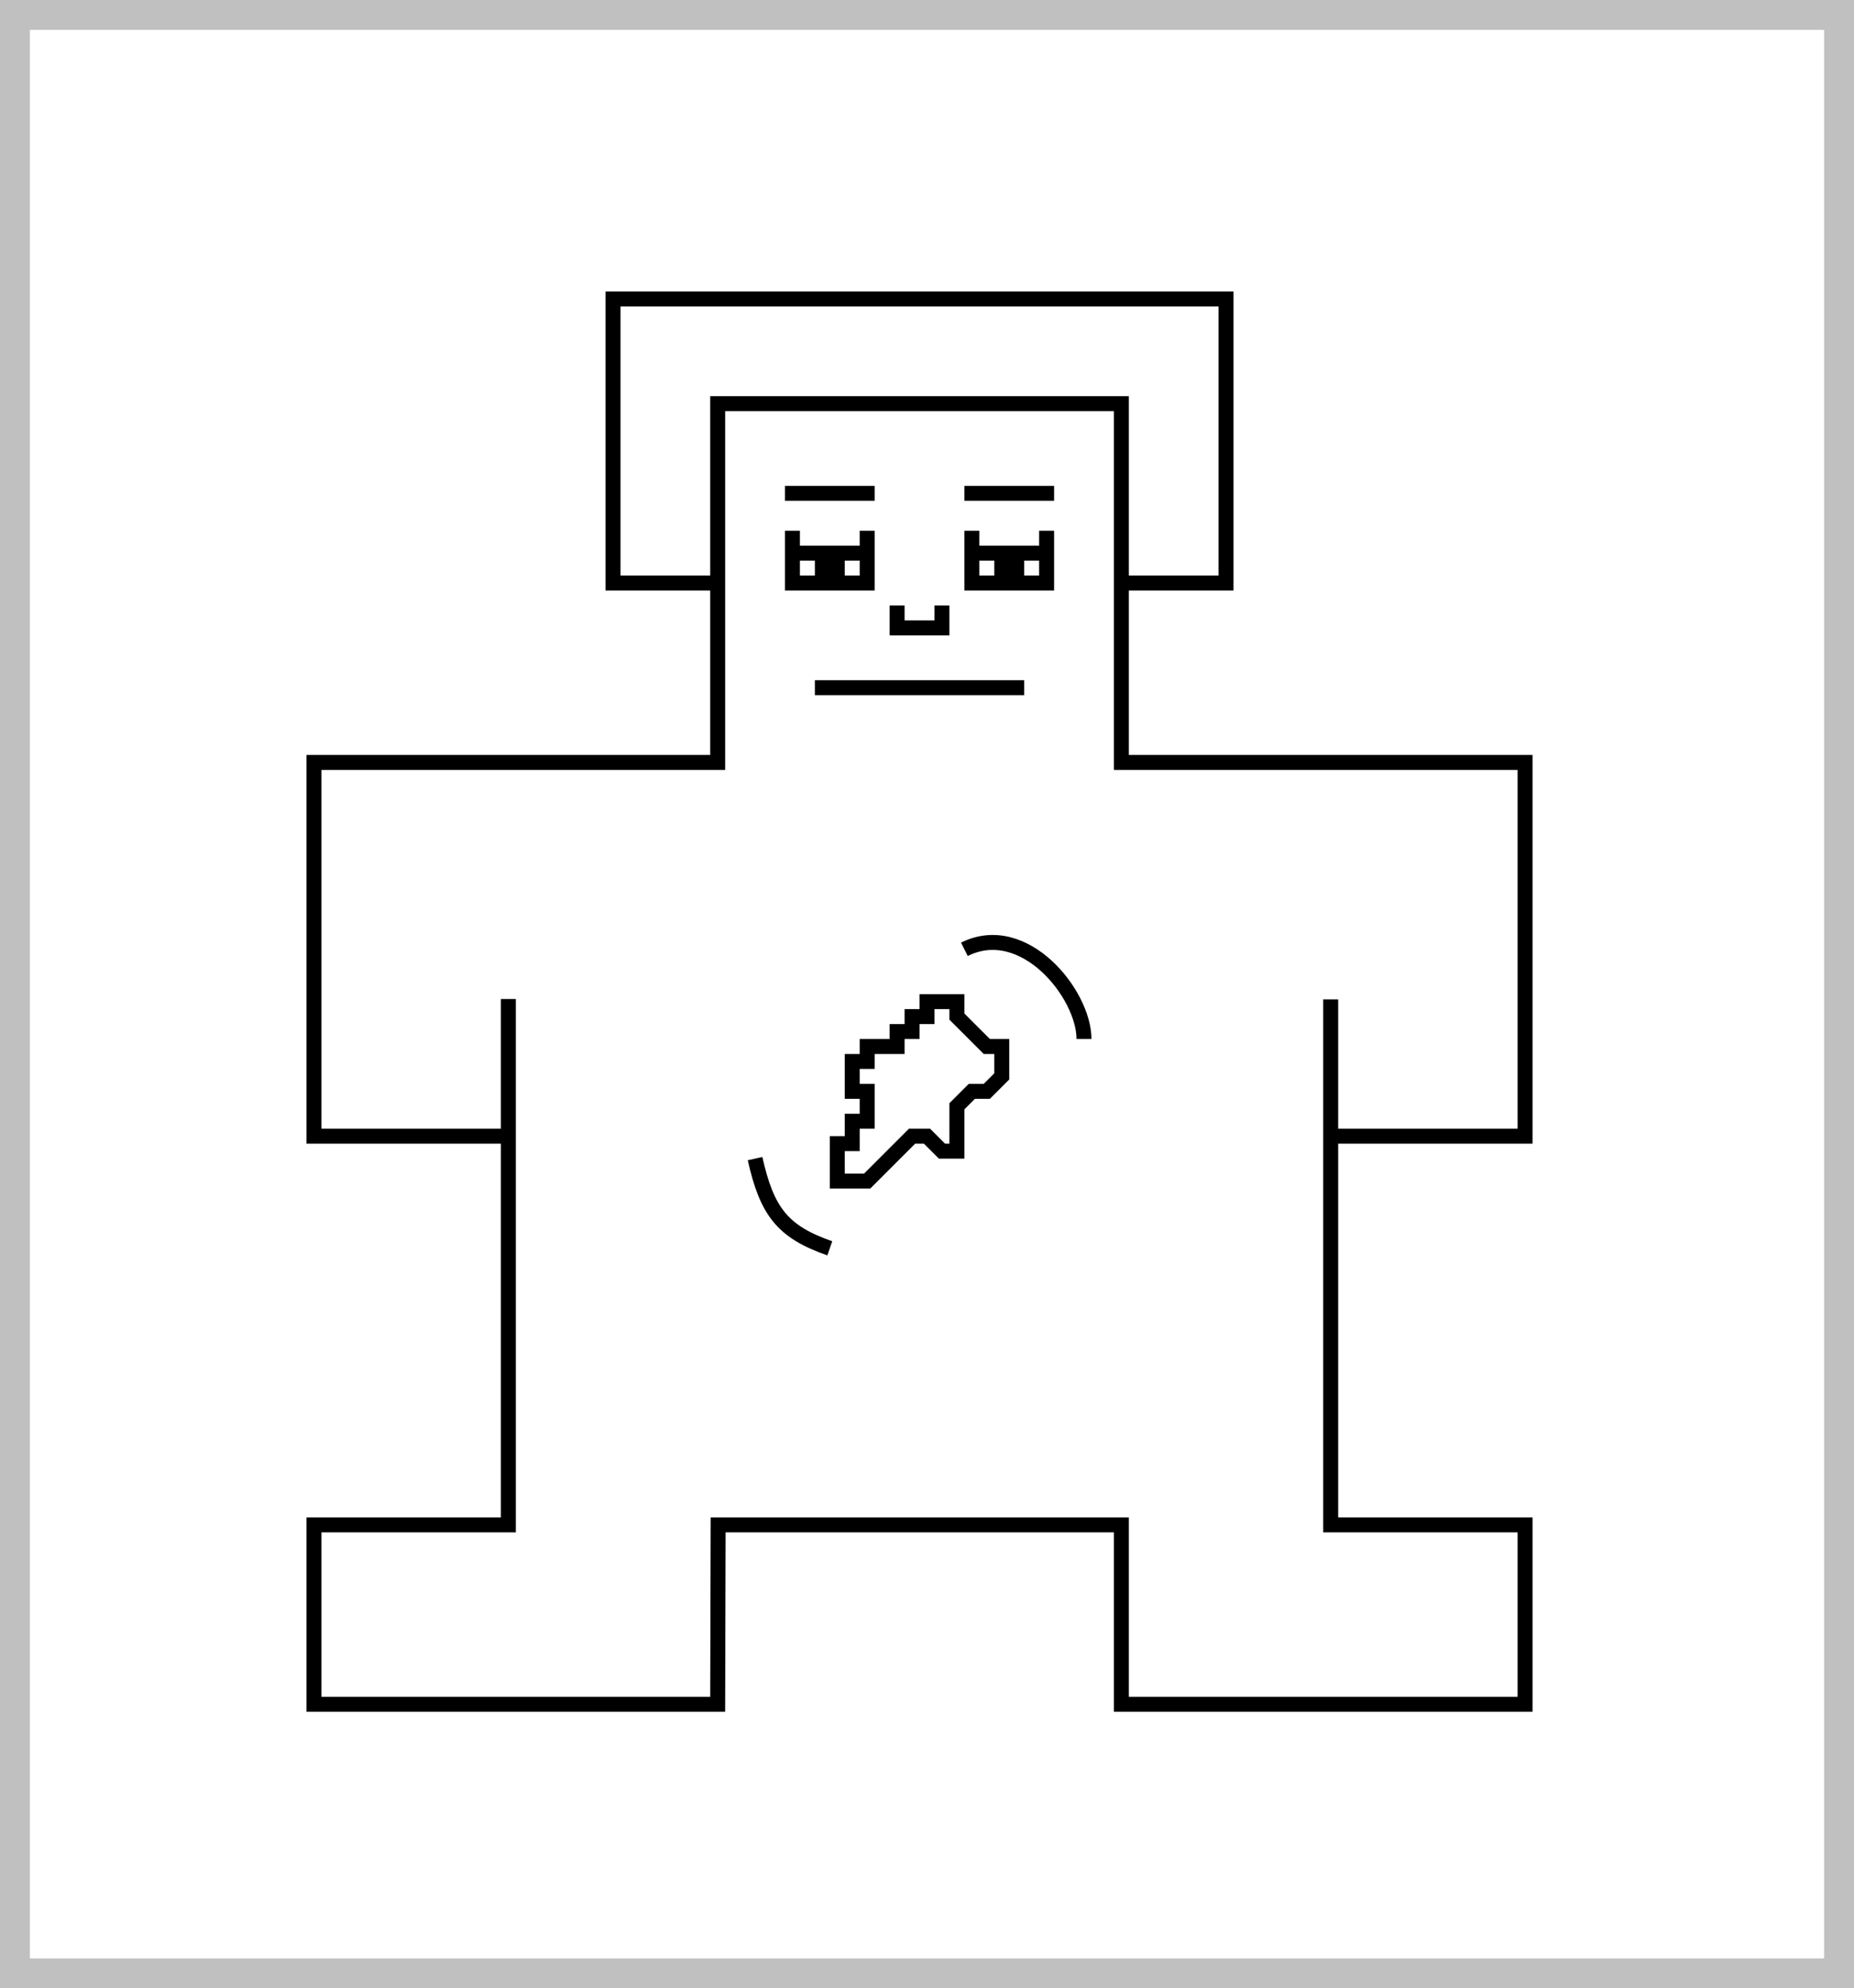<svg width="124" height="133" viewBox="0 0 124 133" fill="none" xmlns="http://www.w3.org/2000/svg">
<rect x="0" y="0" width="124" height="133" fill="#808080" stroke="none"/>
<rect x="1" y="1" width="122" height="131" fill="white" stroke="#C0C0C0" stroke-width="2"/>
<path d="M75 39H82V20H41V39H48M48 39V27H75V51H102V76H89V66.847V102H102V114H75V102H48.031L48 114H21V102H34V76M48 39V51H21V76H34M34 66.824V76M54.5 46H68.5M50.5 77.5C51.29 81.013 52.314 82.396 55.5 83.5M64.5 63.5C68.5 61.5 72.5 66.5 72.5 69.5M52.5 33H58.5M64.5 33H70.5M65 37V39H70V37M65 37V35.5M65 37H70M70 35.5V37M66.5 38H68.5M53 35.5V39H58V35.5M57.5 37H53.5M54.5 38H56.5M60 40.5V42H63V40.5M56 79V76.5H57V75H58V73H57V71H58V70H60V69H61V68H62V67H64V68L66 70H67V72L66 73H65L64 74V75V77H63L62 76H61L58 79H56Z" stroke="black"/>
</svg>
